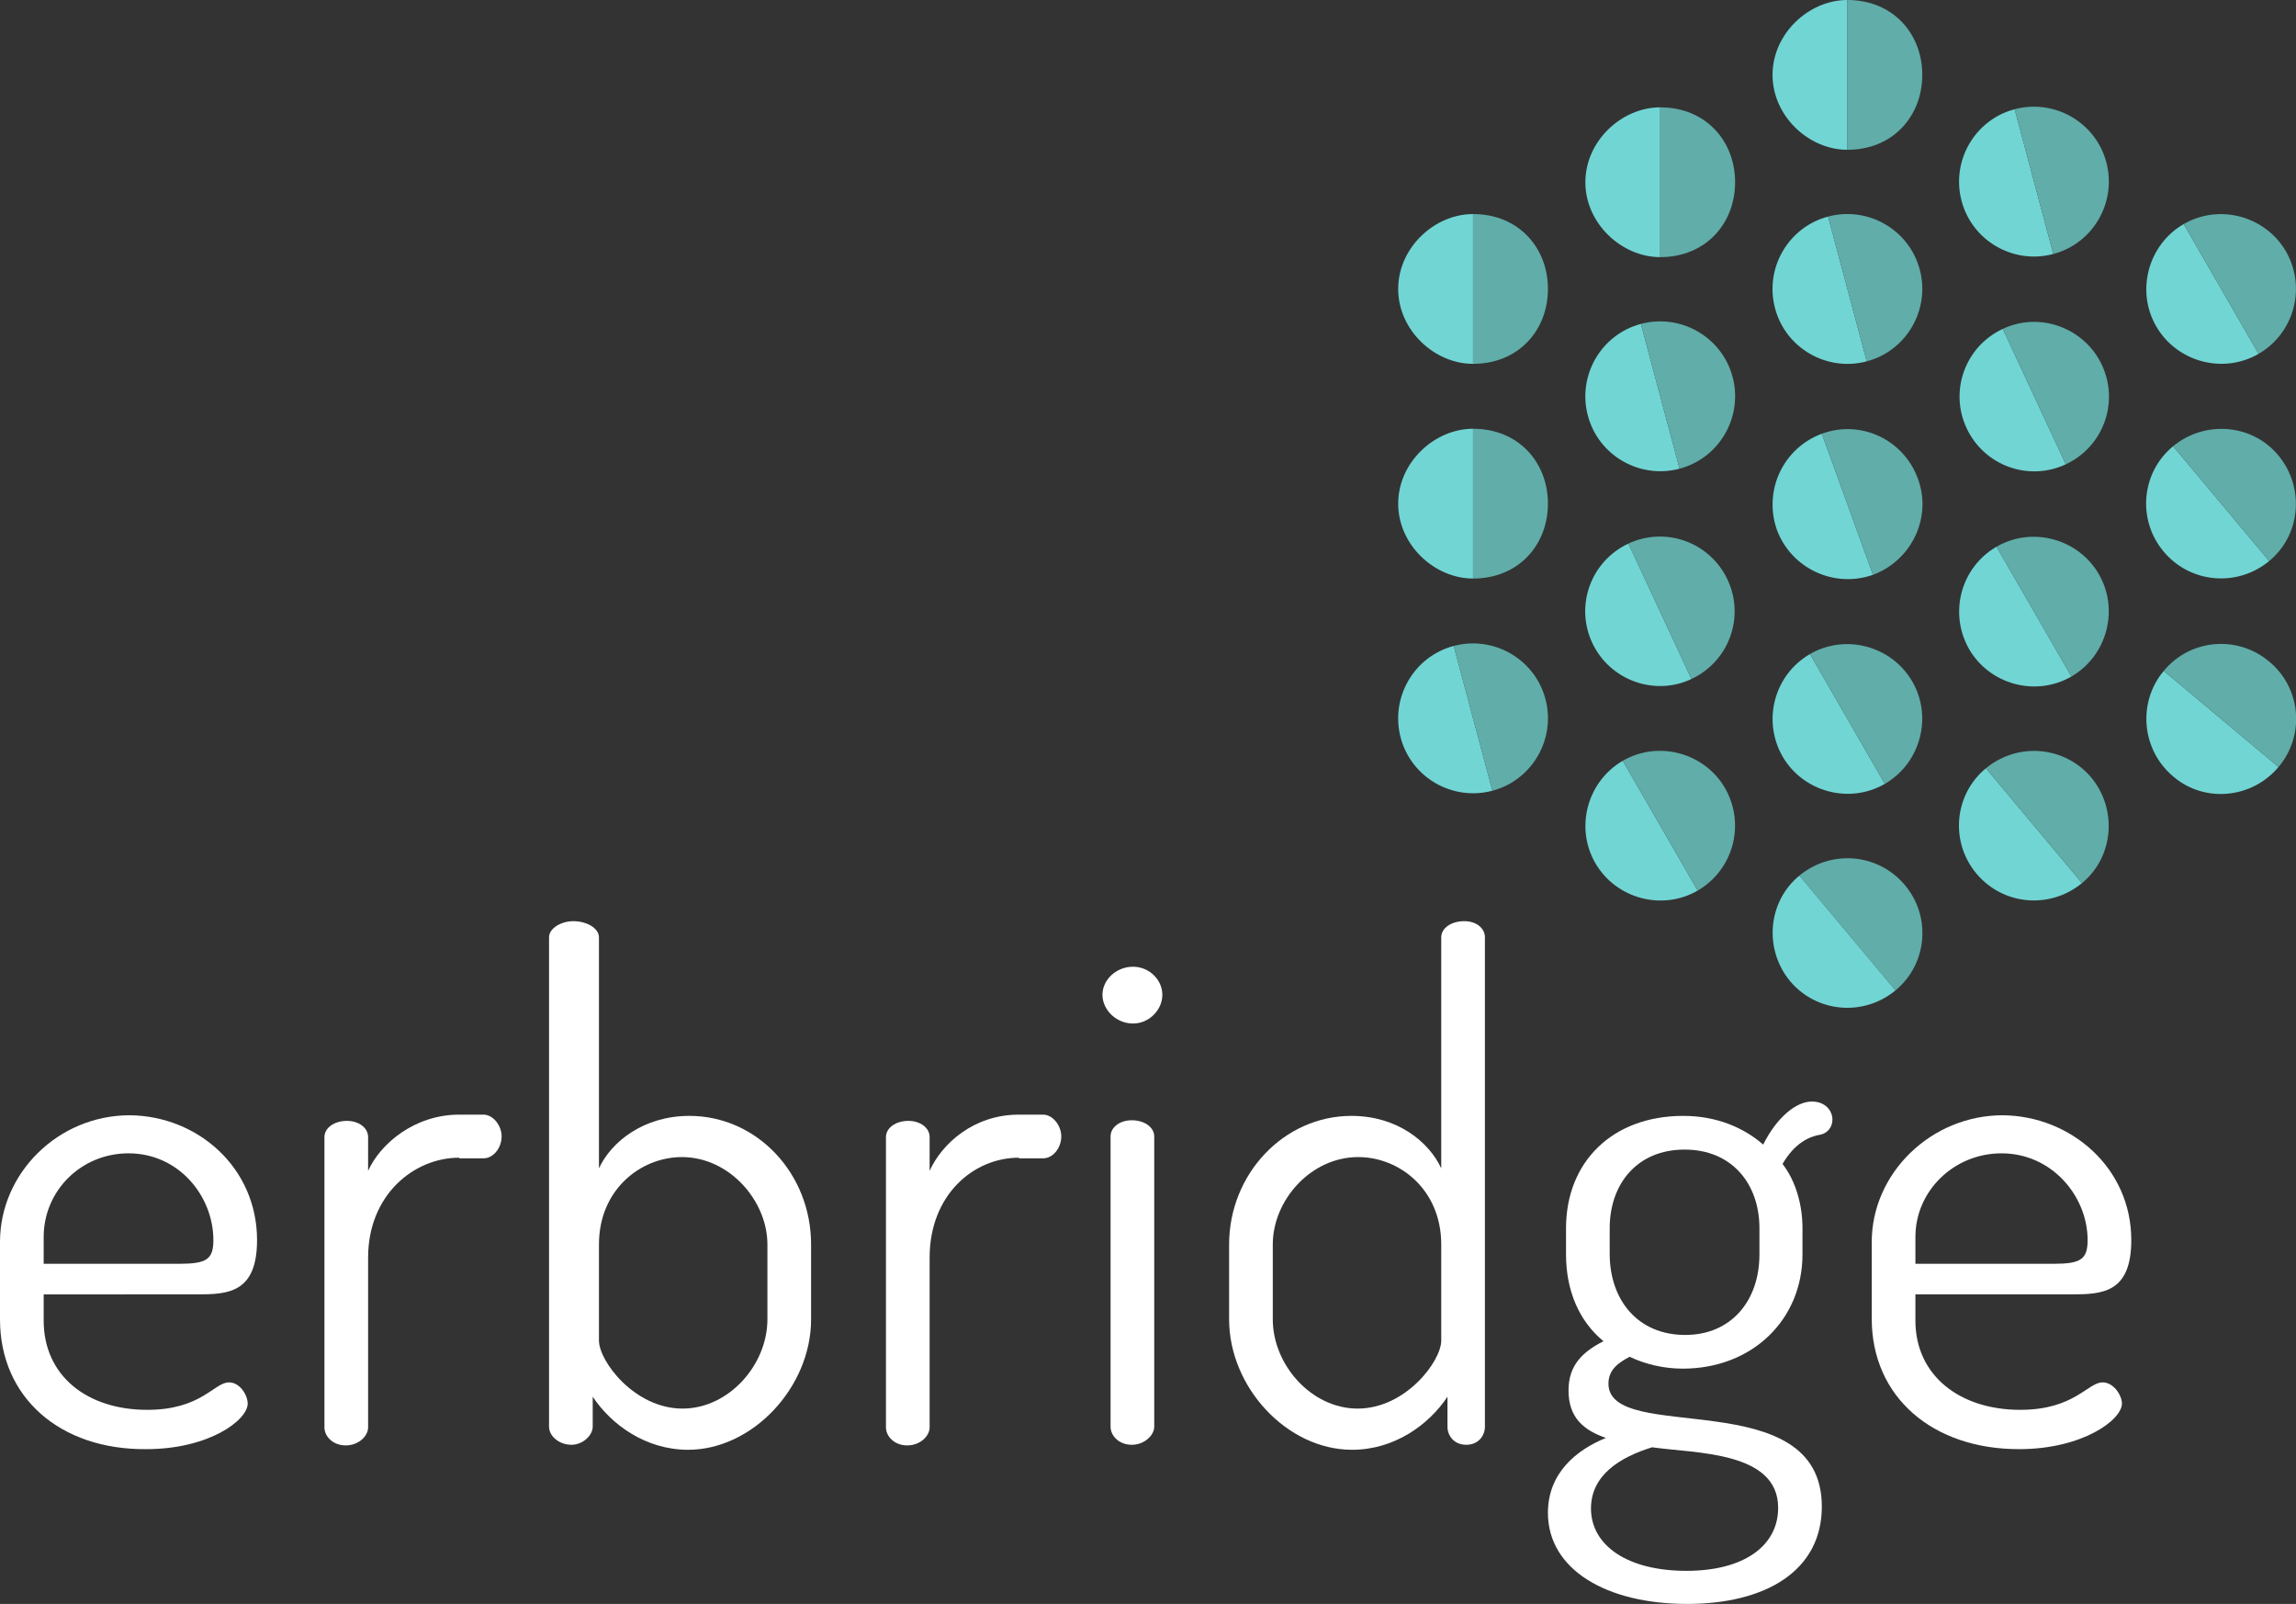 <?xml version="1.0" encoding="utf-8"?>
<!-- Generator: Adobe Illustrator 19.2.0, SVG Export Plug-In . SVG Version: 6.00 Build 0)  -->
<svg version="1.1" id="Layer_1" xmlns="http://www.w3.org/2000/svg" xmlns:xlink="http://www.w3.org/1999/xlink" x="0px" y="0px"
	 viewBox="0 0 368 257" style="enable-background:new 0 0 368 257;" xml:space="preserve">
<rect x="0" y="0" width="368" height="257" fill="#333333" stroke="none"/>
<style type="text/css">
	.st0{fill:#FFFFFF;}
	.st1{fill:#71D5D4;}
	.st2{fill:#60ADA9;}
</style>
<g>
	<path class="st0" d="M41.2,198.7c0,8.5-4.7,8.7-9.6,8.7H7v4.2c0,8.8,6.9,14.3,16.6,14.3c8.7,0,10.7-4.4,13.1-4.4c1.8,0,3,2.1,3,3.4
		c0,2.6-6.1,7.3-16.3,7.3C9.6,232.3,0,223.9,0,211.4V199c0-11,9.3-20.3,20.8-20.3C31.7,178.8,41.2,187.1,41.2,198.7z M28.7,202.5
		c4.4,0,5.5-0.7,5.5-3.8c0-7-5.5-13.9-13.6-13.9c-7.6,0-13.6,6-13.6,13.4v4.3H28.7z"/>
	<path class="st0" d="M73.6,185.5c-7.3,0-14.6,6-14.6,16v27.2c0,1.4-1.5,2.9-3.6,2.9c-2,0-3.4-1.4-3.4-2.9v-46.5
		c0-1.5,1.6-2.6,3.6-2.6c1.9,0,3.4,1.1,3.4,2.6v5.4c2-4.4,7.5-9,14.6-9h3.9c1.5,0,2.9,1.7,2.9,3.5c0,1.8-1.3,3.5-2.9,3.5H73.6z"/>
	<path class="st0" d="M96,150.2v37c2-4.3,7.2-8.4,14.5-8.4c10.8,0,19.5,9.2,19.5,20.6v12c0,10.9-9.4,20.9-19.7,20.9
		c-6.8,0-12.3-4-15.3-8.5v4.8c0,1.4-1.6,2.9-3.4,2.9c-2,0-3.6-1.4-3.6-2.9v-78.4c0-1.5,2-2.6,3.9-2.6C94,147.6,96,148.7,96,150.2z
		 M123,199.4c0-7-6.1-14-13.7-14c-6.6,0-13.3,5.2-13.3,14v15.4c0,3.3,5.7,10.9,13.4,10.9c7.4,0,13.6-7,13.6-14.3V199.4z"/>
	<path class="st0" d="M163.3,185.5c-7.3,0-14.3,6-14.3,16v27.2c0,1.4-1.5,2.9-3.6,2.9c-2,0-3.4-1.4-3.4-2.9v-46.5
		c0-1.5,1.6-2.6,3.6-2.6c1.9,0,3.4,1.1,3.4,2.6v5.4c2-4.4,7.1-9,14.3-9h3.9c1.5,0,2.9,1.7,2.9,3.5c0,1.8-1.3,3.5-2.9,3.5H163.3z"/>
	<path class="st0" d="M186.3,159.4c0,2.4-2.1,4.6-4.7,4.6c-2.7,0-4.9-2.2-4.9-4.6s2.2-4.5,4.9-4.5
		C184.2,154.9,186.3,157,186.3,159.4z M185,182.1v46.5c0,1.4-1.6,2.9-3.6,2.9c-2,0-3.4-1.4-3.4-2.9v-46.5c0-1.5,1.5-2.6,3.4-2.6
		C183.4,179.5,185,180.6,185,182.1z"/>
	<path class="st0" d="M238,150.2v78.4c0,1.4-1,2.9-3,2.9c-1.9,0-3-1.4-3-2.9v-4.8c-3,4.5-8.5,8.5-15.3,8.5
		c-10.4,0-19.7-10-19.7-20.9v-12c0-11.3,8.8-20.6,19.6-20.6c7.3,0,12.4,4.1,14.4,8.4v-37c0-1.5,1.6-2.6,3.7-2.6
		C236.6,147.6,238,148.7,238,150.2z M204,211.4c0,7.3,6.2,14.3,13.6,14.3c7.7,0,13.4-7.6,13.4-10.9v-15.4c0-8.8-6.7-14-13.3-14
		c-7.6,0-13.7,6.9-13.7,14V211.4z"/>
	<path class="st0" d="M261.2,217.4c-1.7,0.9-3.4,2-3.4,4.3c0,9.9,34.2-0.3,34.2,19.7c0,10.3-9,15.6-21.6,15.6
		c-12.9,0-22.3-5.5-22.3-14.6c0-6.4,4.6-10.1,9.3-12c-3.5-1.2-6-3.2-6-7.6c0-4.1,2.3-6.2,5.6-7.9c-3.9-3.2-6-8.1-6-13.9v-4.2
		c0-10.6,7.4-18,18.8-18c5.2,0,9.6,1.8,12.8,4.6c2.2-4.4,5.3-6.9,7.8-6.9c2.2,0,3.3,1.5,3.3,2.9c0,1.3-0.9,2.2-1.9,2.4
		c-1.8,0.3-4.1,1.3-6.1,4.7c2.1,2.7,3.2,6.5,3.2,10.3v4.2c0,10.4-8,18.3-19.2,18.3C266.7,219.3,263.7,218.6,261.2,217.4z
		 M264.8,231.9c-5.2,1.6-9.8,4.5-9.8,9.8c0,5.9,5.8,10,15.3,10c9.2,0,14.7-4,14.7-10.1C285,232.5,271.7,232.9,264.8,231.9z
		 M282,196.8c0-7.1-4.4-12.6-12-12.6c-7.6,0-12,5.5-12,12.6v4.1c0,7.4,4.5,13,12.1,13c7.4,0,11.9-5.5,11.9-12.9V196.8z"/>
	<path class="st0" d="M341.6,198.7c0,8.5-4.7,8.7-9.6,8.7h-25v4.2c0,8.8,7.1,14.3,16.8,14.3c8.7,0,10.8-4.4,13.2-4.4
		c1.8,0,3.1,2.1,3.1,3.4c0,2.6-6.3,7.3-16.5,7.3c-13.9,0-23.6-8.4-23.6-20.9V199c0-11,9.5-20.3,21-20.3
		C331.9,178.8,341.6,187.1,341.6,198.7z M329.1,202.5c4.4,0,5.5-0.7,5.5-3.8c0-7-5.7-13.9-13.8-13.9c-7.6,0-13.8,6-13.8,13.4v4.3
		H329.1z"/>
</g>
<g>
	<g>
		<g>
			<g>
				<path class="st1" d="M269.2,75.1c-6.4,1.7-13-2.1-14.7-8.5s2.1-13,8.5-14.7L269.2,75.1z"/>
			</g>
			<path class="st2" d="M269.2,75.1c6.4-1.7,10.2-8.3,8.5-14.7c-1.7-6.4-8.3-10.2-14.7-8.5L269.2,75.1z"/>
		</g>
		<g>
			<g>
				<path class="st1" d="M261,87.1c-6,2.8-8.6,9.9-5.8,15.9s10,8.6,15.9,5.8L261,87.1z"/>
			</g>
			<path class="st2" d="M261,87.1c6-2.8,13.1-0.2,15.9,5.8c2.8,6,0.2,13.1-5.8,15.9L261,87.1z"/>
		</g>
		<g>
			<g>
				<path class="st1" d="M266.1,41.2c-6.2,0-12-5.4-12-12c0-6.6,5.8-12,12-12V41.2z"/>
			</g>
			<path class="st2" d="M266.1,41.2c7.3,0,12-5.4,12-12c0-6.6-4.7-12-12-12V41.2z"/>
		</g>
		<g>
			<g>
				<path class="st1" d="M272.1,142.7c-5.7,3.3-13.1,1.3-16.4-4.4c-3.3-5.7-1.3-13.1,4.4-16.4L272.1,142.7z"/>
			</g>
			<path class="st2" d="M272.1,142.7c5.7-3.3,7.7-10.6,4.4-16.4c-3.3-5.7-10.7-7.7-16.4-4.4L272.1,142.7z"/>
		</g>
	</g>
	<g>
		<g>
			<g>
				<path class="st1" d="M331.1,74.4c-6,2.8-13.1,0.2-15.9-5.8c-2.8-6-0.2-13.1,5.8-15.9L331.1,74.4z"/>
			</g>
			<path class="st2" d="M331.1,74.4c6-2.8,8.6-9.9,5.8-15.9s-10-8.6-15.9-5.8L331.1,74.4z"/>
		</g>
		<g>
			<g>
				<path class="st1" d="M320,87.6c-5.7,3.3-7.7,10.6-4.4,16.4c3.3,5.7,10.7,7.7,16.4,4.4L320,87.6z"/>
			</g>
			<path class="st2" d="M320,87.6c5.7-3.3,13.1-1.3,16.4,4.4c3.3,5.7,1.3,13.1-4.4,16.4L320,87.6z"/>
		</g>
		<g>
			<g>
				<path class="st1" d="M329.1,40.7c-6.4,1.7-13-2.1-14.7-8.5c-1.7-6.4,2.1-13,8.5-14.7L329.1,40.7z"/>
			</g>
			<path class="st2" d="M329.1,40.7c6.4-1.7,10.2-8.3,8.5-14.7c-1.7-6.4-8.3-10.2-14.7-8.5L329.1,40.7z"/>
		</g>
		<g>
			<g>
				<path class="st1" d="M333.7,141.5c-5.1,4.2-12.6,3.6-16.9-1.5c-4.3-5.1-3.6-12.7,1.5-16.9L333.7,141.5z"/>
			</g>
			<path class="st2" d="M333.7,141.5c5.1-4.2,5.7-11.8,1.5-16.9c-4.3-5.1-11.8-5.7-16.9-1.5L333.7,141.5z"/>
		</g>
	</g>
	<g>
		<g>
			<path class="st2" d="M288.4,140.3c5.1-4.2,12.6-3.6,16.9,1.5c4.3,5.1,3.6,12.7-1.5,16.9L288.4,140.3z"/>
			<path class="st1" d="M288.4,140.3c-5.1,4.2-5.7,11.8-1.5,16.9c4.3,5.1,11.8,5.7,16.9,1.5L288.4,140.3z"/>
		</g>
		<g>
			<g>
				<path class="st1" d="M299.2,57.9c-6.4,1.7-13-2.1-14.7-8.5c-1.7-6.4,2.1-13,8.5-14.7L299.2,57.9z"/>
			</g>
			<path class="st2" d="M299.2,57.9c6.4-1.7,10.2-8.3,8.5-14.7c-1.7-6.4-8.3-10.2-14.7-8.5L299.2,57.9z"/>
		</g>
		<g>
			<g>
				<path class="st1" d="M290.1,104.8c-5.7,3.3-7.7,10.6-4.4,16.4c3.3,5.7,10.7,7.7,16.4,4.4L290.1,104.8z"/>
			</g>
			<path class="st2" d="M290.1,104.8c5.7-3.3,13.1-1.3,16.4,4.4c3.3,5.7,1.3,13.1-4.4,16.4L290.1,104.8z"/>
		</g>
		<g>
			<g>
				<path class="st1" d="M296.1,24c-6.2,0-12-5.4-12-12c0-6.6,5.8-12,12-12V24z"/>
			</g>
			<path class="st2" d="M296.1,24c7.3,0,12-5.4,12-12c0-6.6-4.7-12-12-12V24z"/>
		</g>
		<g>
			<g>
				<path class="st1" d="M292,69.5c-6.2,2.3-9.4,9.1-7.2,15.4c2.3,6.2,9.2,9.4,15.4,7.2L292,69.5z"/>
			</g>
			<path class="st2" d="M292,69.5c6.2-2.3,13.1,0.9,15.4,7.2c2.3,6.2-1,13.1-7.2,15.4L292,69.5z"/>
		</g>
	</g>
	<g>
		<g>
			<g>
				<path class="st1" d="M236.1,58.3c-6.2,0-12-5.4-12-12s5.8-12,12-12V58.3z"/>
			</g>
			<path class="st2" d="M236.1,58.3c7.3,0,12-5.4,12-12s-4.7-12-12-12V58.3z"/>
		</g>
		<g>
			<g>
				<path class="st1" d="M236.1,92.7c-6.2,0-12-5.4-12-12c0-6.6,5.8-12,12-12V92.7z"/>
			</g>
			<path class="st2" d="M236.1,92.7c7.3,0,12-5.4,12-12c0-6.6-4.7-12-12-12V92.7z"/>
		</g>
		<g>
			<g>
				<path class="st1" d="M239.2,126.7c-6.4,1.7-13-2.1-14.7-8.5c-1.7-6.4,2.1-13,8.5-14.7L239.2,126.7z"/>
			</g>
			<path class="st2" d="M239.2,126.7c6.4-1.7,10.2-8.3,8.5-14.7c-1.7-6.4-8.3-10.2-14.7-8.5L239.2,126.7z"/>
		</g>
	</g>
	<g>
		<g>
			<g>
				<path class="st1" d="M362,56.7c-5.7,3.3-13.1,1.3-16.4-4.4c-3.3-5.7-1.3-13.1,4.4-16.4L362,56.7z"/>
			</g>
			<path class="st2" d="M362,56.7c5.7-3.3,7.7-10.6,4.4-16.4c-3.3-5.7-10.7-7.7-16.4-4.4L362,56.7z"/>
		</g>
		<g>
			<g>
				<path class="st1" d="M363.7,89.9c-5.1,4.2-12.6,3.6-16.9-1.5c-4.3-5.1-3.6-12.7,1.5-16.9L363.7,89.9z"/>
			</g>
			<path class="st2" d="M363.7,89.9c5.1-4.2,5.7-11.8,1.5-16.9s-11.8-5.7-16.9-1.5L363.7,89.9z"/>
		</g>
		<g>
			<g>
				<path class="st1" d="M365.2,122.9c-4.3,5.1-11.9,5.8-16.9,1.5c-5.1-4.3-5.7-11.9-1.5-16.9L365.2,122.9z"/>
			</g>
			<path class="st2" d="M365.2,122.9c4.3-5.1,3.6-12.7-1.5-16.9c-5.1-4.3-12.7-3.6-16.9,1.5L365.2,122.9z"/>
		</g>
	</g>
</g>
</svg>
